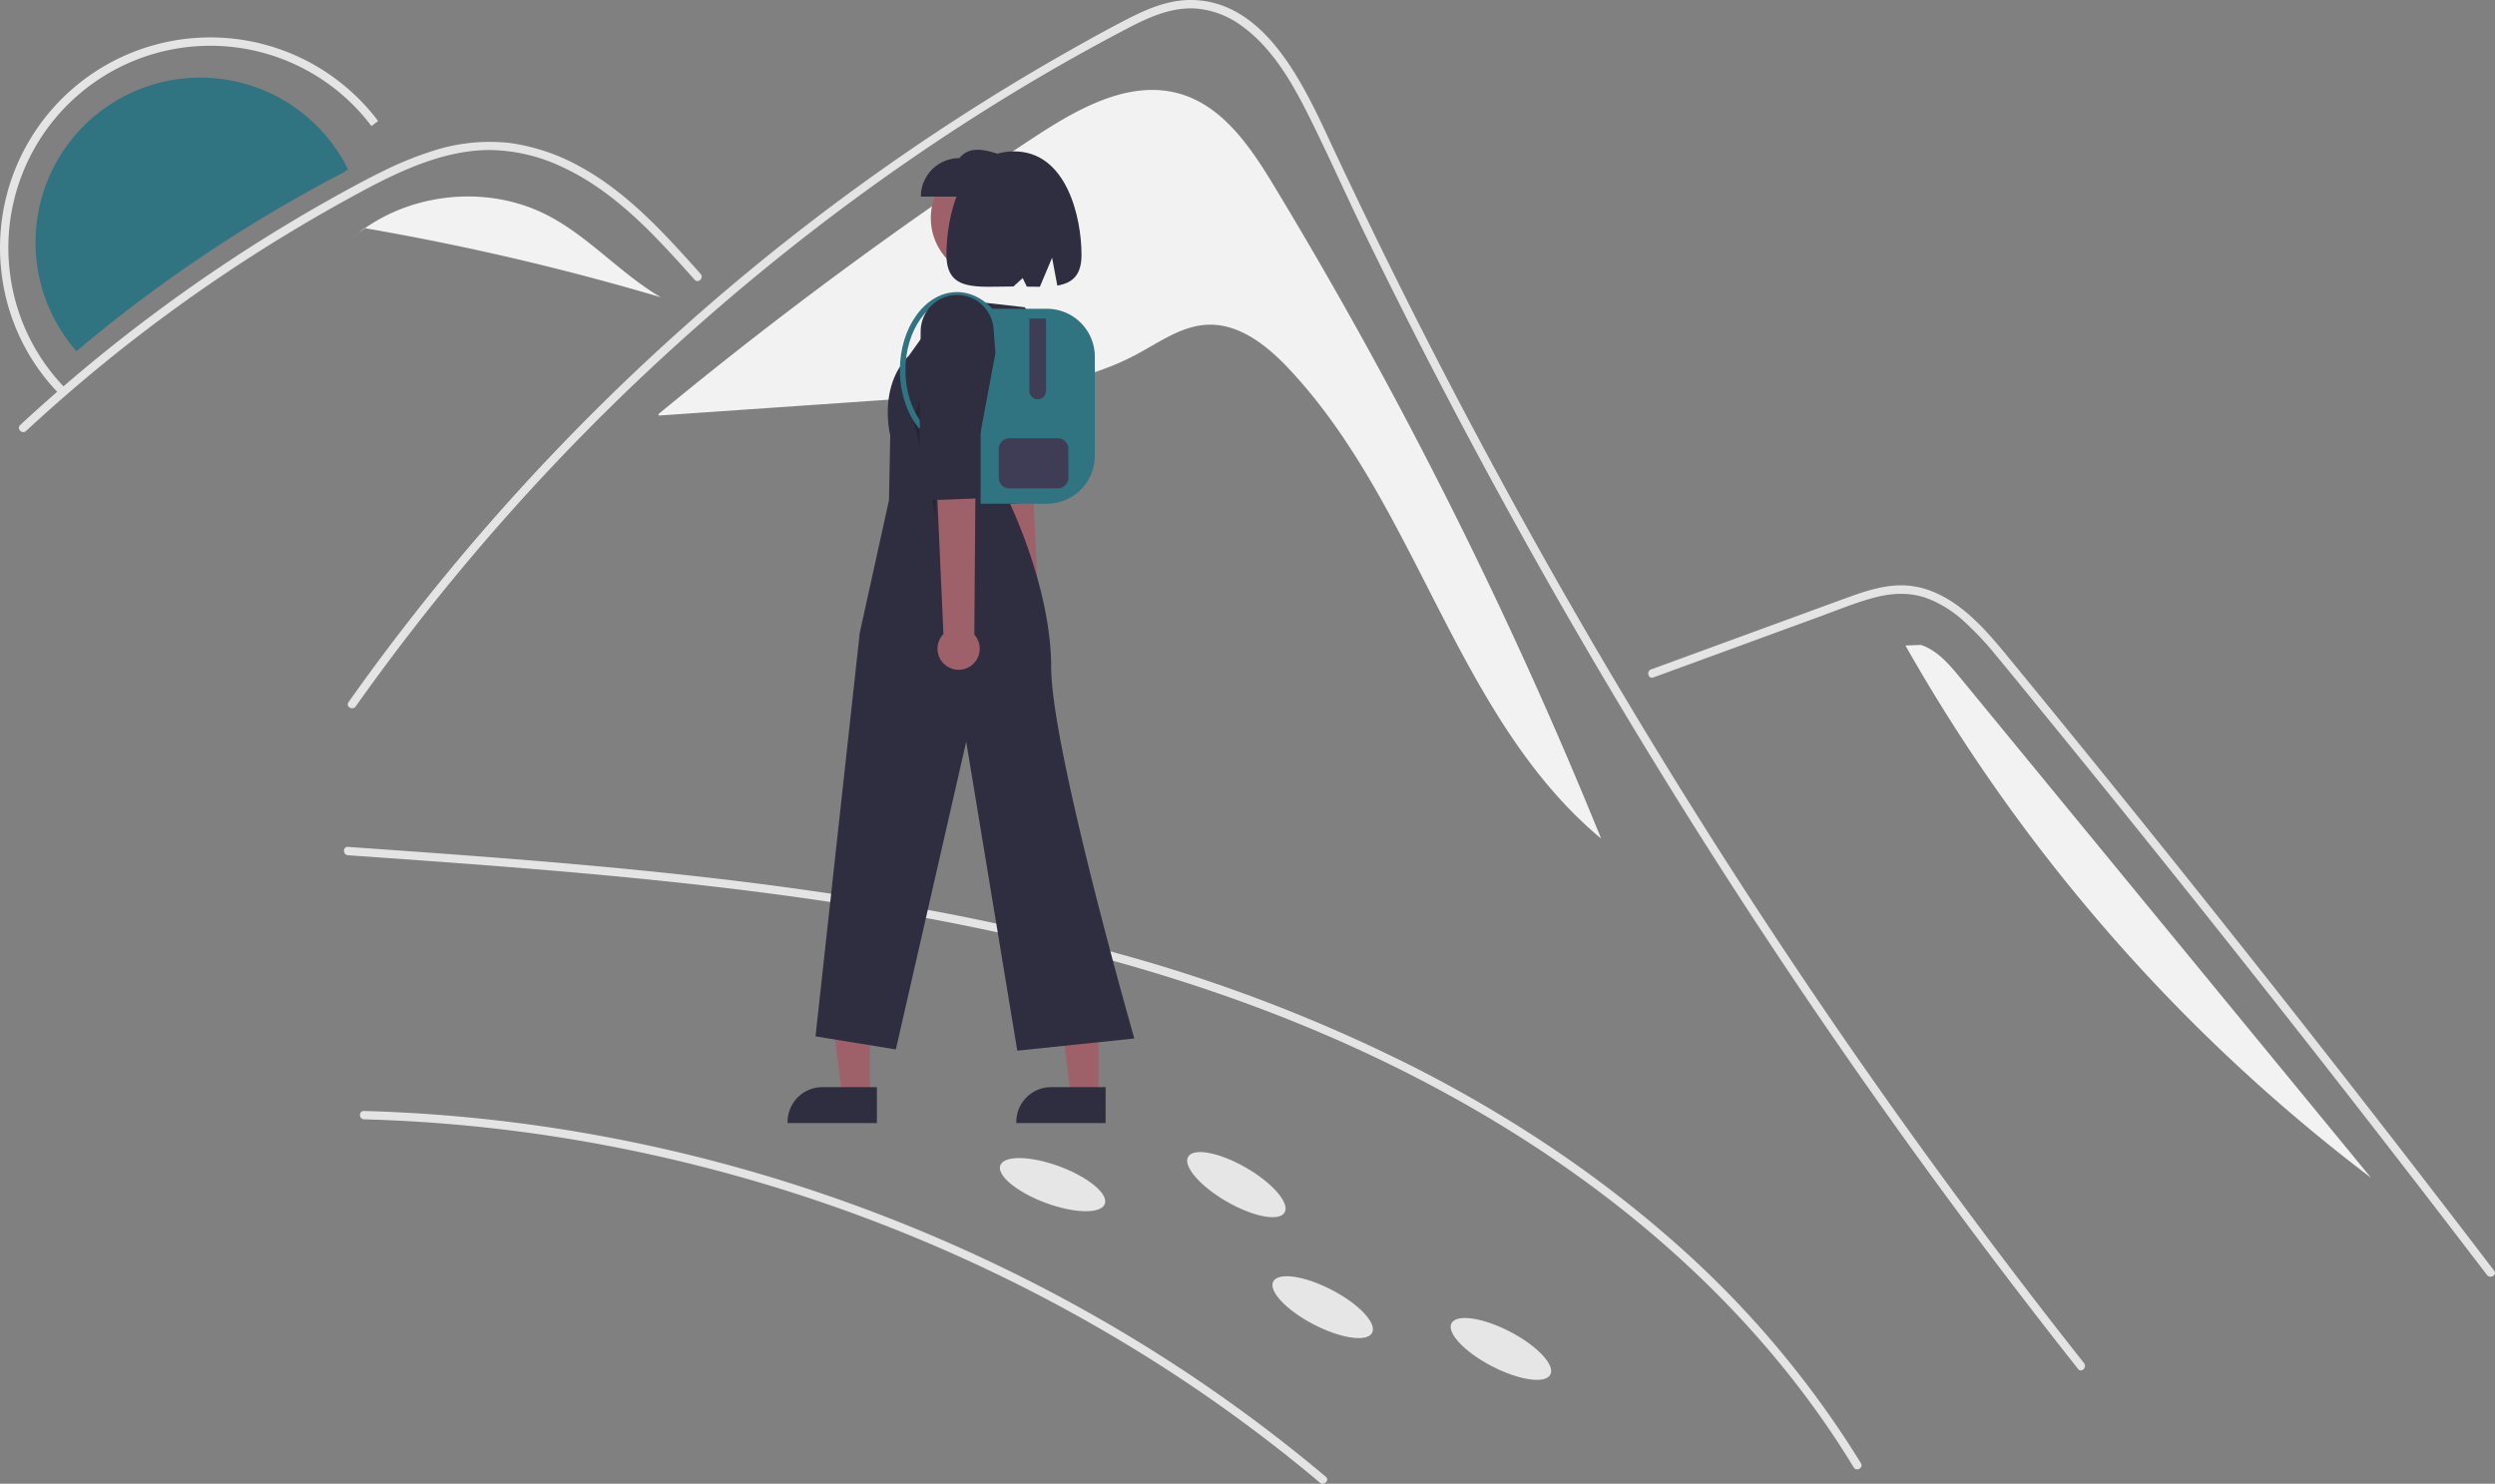 <svg id="fb0f8304-0a4b-48ea-8b3f-960f381ba720" data-name="Layer 1" xmlns="http://www.w3.org/2000/svg" width="895.929" height="532.793" viewBox="0 0 895.929 532.793"><rect x="0" y="0" width="895.929" height="532.793" fill="#808080" stroke="none"/><path d="M609.574,250.425c-8.366-13.837-18.279-28.61-33.804-33.128-17.979-5.232-36.448,5.162-52.114,15.418a1518.606,1518.606,0,0,0-135.147,99.575l.047.537q50.424-3.477,100.849-6.955c24.288-1.675,49.41-3.581,70.873-15.07,8.145-4.36,16.084-10.184,25.313-10.59,11.467-.504,21.465,7.504,29.322,15.871,46.477,49.492,59.927,125.177,112.07,168.66A1654.786,1654.786,0,0,0,609.574,250.425Z" transform="translate(-152.036 -183.604)" fill="#f2f2f2"/><path d="M277,244.395c-.547.394-1.094.789-1.64,1.175-4.026,2.026-7.98,4.187-11.915,6.366q-11.082,6.132-21.876,12.803-21.477,13.274-41.609,28.573-10.436,7.935-20.442,16.389c-.484-.529-.95-1.076-1.407-1.632-.108-.135-.224-.269-.323-.412a59.179,59.179,0,1,1,97.958-65.664c.063.108.126.224.179.332Q276.489,243.346,277,244.395Z" transform="translate(-152.036 -183.604)" fill="#317481"/><path d="M282.749,585.549a546.939,546.939,0,0,1,72.657,6.853,564.487,564.487,0,0,1,204.104,75.736,547.257,547.257,0,0,1,59.584,42.167q3.477,2.83,6.906,5.717c1.469,1.235,3.601-.877,2.121-2.121a553.001,553.001,0,0,0-59.249-43.455,562.436,562.436,0,0,0-64.376-35.232,571.35,571.35,0,0,0-68.49-26.673,563.482,563.482,0,0,0-71.253-17.576,553.19,553.19,0,0,0-72.756-8.088q-4.623-.204-9.248-.328c-1.931-.053-1.93,2.947,0,3Z" transform="translate(-152.036 -183.604)" fill="#e4e4e4"/><path d="M276.995,490.724c43.579,3.048,87.174,6.147,130.58,11.159,43.45,5.017,86.748,11.985,129.17,22.753C574.248,534.154,610.988,546.687,645.952,563.324c32.69,15.554,63.876,34.524,92.029,57.33,27.759,22.488,52.579,48.738,72.435,78.486q3.753,5.622,7.266,11.397c1.004,1.646,3.6.14,2.59-1.514a350.705,350.705,0,0,0-69.843-81.83c-27.416-23.791-58.033-43.773-90.349-60.245A571.836,571.836,0,0,0,554.354,526.225C512.127,514.408,468.875,506.643,425.414,501.056c-43.85-5.637-87.946-9.054-132.034-12.181q-8.192-.581-16.385-1.152c-1.927-.135-1.918,2.866,0,3Z" transform="translate(-152.036 -183.604)" fill="#e4e4e4"/><path d="M898.264,675.208q-7.709-9.735-15.31-19.56Q821.034,575.563,766.554,490.068q-37.005-58.065-70.34-118.36-15.87-28.665-30.87-57.78-11.64-22.575-22.76-45.42c-2.12-4.35-4.18-8.72-6.23-13.1-4.83-10.3-9.57-20.65-14.66-30.81-5.8-11.58-12.86-23.72-23.51-31.5a32.076,32.076,0,0,0-16.71-6.43c-8.67-.56-16.67,3.02-24.19,6.93-55.02,28.69-106.53,64.66-153.12,105.59a797.156,797.156,0,0,0-124.4,138.09c-1.1,1.57-3.7.07-2.59-1.51q6.555-9.27,13.37-18.34a801.562,801.562,0,0,1,204.64-190.88q19.906-12.9,40.56-24.59c6.94-3.93,13.91-7.81,21-11.45,6.95-3.57,14.33-6.78,22.27-6.9,27.02-.42,41.01,30.18,50.62,50.77q4.53,9.72,9.17,19.38,17.535,36.675,36.42,72.68,11.655,22.23,23.82,44.2,37.86,68.415,80.48,134.06,56.46,86.955,120.86,168.39C901.564,674.588,899.455,676.728,898.264,675.208Z" transform="translate(-152.036 -183.604)" fill="#e4e4e4"/><path d="M401.494,284.078c-1.57-1.75-3.13-3.5-4.71-5.25-12.46-13.78-25.83-27.4-42.94-35.3a62.298,62.298,0,0,0-26.1-6.05c-9.34.03-18.47,2.48-27.1,5.91-4.08,1.63-8.07,3.48-12,5.45-4.49,2.26-8.9,4.67-13.29,7.1q-12.36,6.84-24.4,14.28-23.955,14.805-46.41,31.87-11.64,8.85-22.8,18.28-10.38,8.76-20.34,17.99c-1.42,1.31-3.54-.81-2.12-2.12,1.75-1.63,3.52-3.25,5.29-4.85q7.5-6.78,15.24-13.3,14.115-11.91,28.96-22.9,23.085-17.1,47.76-31.88,12.33-7.38,25-14.14c2.55-1.36,5.13-2.69,7.74-3.95a123.389,123.389,0,0,1,18.4-7.49,65.457,65.457,0,0,1,27.79-2.73,72.352,72.352,0,0,1,25.64,8.87c16.8,9.39,29.83,23.91,42.51,38.08C404.894,283.388,402.784,285.518,401.494,284.078Z" transform="translate(-152.036 -183.604)" fill="#e4e4e4"/><path d="M745.717,426.875l40.257-14.724,19.988-7.311c6.51-2.381,13.004-5.091,19.733-6.796,5.95-1.507,11.995-1.754,17.861.228a41.165,41.165,0,0,1,13.931,8.636,113.053,113.053,0,0,1,11.426,12.203c4.352,5.23,8.639,10.514,12.946,15.781q26.661,32.606,52.974,65.495,26.312,32.888,52.272,66.056,26.024,33.249,51.69,66.776,3.144,4.107,6.283,8.219c1.156,1.514,3.763.021,2.59-1.514q-25.855-33.864-52.071-67.451-26.28-33.667-52.923-67.049-26.643-33.381-53.646-66.472-6.727-8.244-13.477-16.47c-3.796-4.626-7.548-9.302-11.711-13.607-7.642-7.903-17.189-14.888-28.617-15.077-6.719-.111-13.222,2.021-19.465,4.279-6.73,2.435-13.444,4.915-20.165,7.373l-40.538,14.827-10.135,3.707c-1.798.658-1.022,3.558.798,2.893Z" transform="translate(-152.036 -183.604)" fill="#e4e4e4"/><path d="M287.818,227.059l-2.393,1.809a72.508,72.508,0,0,0-129.938,51.711,71.764,71.764,0,0,0,20.326,42.764l-2.139,2.104a74.736,74.736,0,0,1-21.169-44.535,75.508,75.508,0,0,1,135.313-53.853Z" transform="translate(-152.036 -183.604)" fill="#e4e4e4"/><path d="M516.803,419.172a6.871,6.871,0,0,1-1.636-10.408l-8.929-89.601,14.91.989,4.13,88.23a6.908,6.908,0,0,1-8.475,10.79Z" transform="translate(-152.036 -183.604)" fill="#9e616a"/><path d="M527.187,315.844l-3.909,29.709.543,18.208-16.398,1.501-3.287-15.144-1.811-40.092a11.964,11.964,0,0,1,10.57-12.424h0a11.964,11.964,0,0,1,13.243,10.315Z" transform="translate(-152.036 -183.604)" fill="#2f2e41"/><polygon points="312.353 393.642 302.406 393.642 297.674 355.274 312.355 355.275 312.353 393.642" fill="#9e616a"/><path d="M466.926,586.888l-32.074-.001v-.406a12.485,12.485,0,0,1,12.484-12.484h.001l19.59.001Z" transform="translate(-152.036 -183.604)" fill="#2f2e41"/><polygon points="394.489 393.642 384.542 393.642 379.809 355.274 394.49 355.275 394.489 393.642" fill="#9e616a"/><path d="M549.061,586.888l-32.074-.001v-.406a12.485,12.485,0,0,1,12.484-12.484h.001l19.59.001Z" transform="translate(-152.036 -183.604)" fill="#2f2e41"/><circle cx="355.808" cy="78.311" r="21.566" fill="#9e616a"/><path d="M505.057,292.236l14.967,1.71,0,0A39.827,39.827,0,0,1,525.116,329.91l-11.293,32.669s15.677,31.427,15.677,60.606,29.855,133.332,29.855,133.332l-42.024,4.384L498.994,449.948,473.726,560.453,444.879,555.757,460.767,410.873l10.499-47.688.447-23.256s-4.464-17.45,6.708-28.623L492.062,292.298Z" transform="translate(-152.036 -183.604)" fill="#2f2e41"/><path d="M482.704,254.212h31.691v-13.814c-6.956-2.763-13.762-5.114-17.877,0a13.814,13.814,0,0,0-13.814,13.814Z" transform="translate(-152.036 -183.604)" fill="#2f2e41"/><path d="M516.149,237.96c18.945,0,24.248,23.747,24.248,37.145,0,7.471-3.379,10.144-8.689,11.048l-1.875-10.001L525.442,286.583c-1.491.007-3.058-.021-4.683-.052l-1.489-3.066-3.321,3.011c-13.299.02-24.048,1.958-24.048-11.372C491.901,261.708,496.552,237.96,516.149,237.96Z" transform="translate(-152.036 -183.604)" fill="#2f2e41"/><polygon points="336.096 185.524 335.295 150.737 333.17 135.294 327.917 150.592 336.096 185.524" opacity="0.2"/><path d="M527.989,364.488H504.174v-70h23.815A17.204,17.204,0,0,1,545.174,311.673v35.63A17.204,17.204,0,0,1,527.989,364.488Z" transform="translate(-152.036 -183.604)" fill="#317481"/><path d="M524.674,326.988a3.003,3.003,0,0,1-3-3v-26h6v26A3.003,3.003,0,0,1,524.674,326.988Z" transform="translate(-152.036 -183.604)" fill="#3f3d56"/><path d="M531.887,358.988H514.462a3.792,3.792,0,0,1-3.787-3.788v-10.425a3.792,3.792,0,0,1,3.787-3.788h17.425a3.792,3.792,0,0,1,3.787,3.788v10.425A3.792,3.792,0,0,1,531.887,358.988Z" transform="translate(-152.036 -183.604)" fill="#3f3d56"/><path d="M482.271,337.695c-4.51-5.321-7.097-13.051-7.097-21.207,0-15.439,9.196-28,20.5-28,6.069,0,11.786,3.627,15.686,9.951l-1.702,1.05c-3.528-5.72-8.625-9-13.984-9-10.201,0-18.5,11.664-18.5,26,0,7.69,2.414,14.948,6.623,19.914Z" transform="translate(-152.036 -183.604)" fill="#317481"/><path d="M491.992,422.793a7.528,7.528,0,0,1-1.171-11.484L486.378,312.749l16.253,1.969-.726,96.774a7.569,7.569,0,0,1-9.913,11.301Z" transform="translate(-152.036 -183.604)" fill="#9e616a"/><path d="M509.496,310.363,503.453,342.634l-.489,19.953-18.03.668-2.695-16.764.402-43.971a13.109,13.109,0,0,1,12.303-12.964l0,0a13.109,13.109,0,0,1,13.875,12.073Z" transform="translate(-152.036 -183.604)" fill="#2f2e41"/><ellipse cx="530" cy="609" rx="7" ry="20" transform="translate(-376.945 711.566) rotate(-69.728)" fill="#e6e6e6"/><ellipse cx="596" cy="609" rx="7" ry="20" transform="translate(-381.445 637.048) rotate(-60)" fill="#e6e6e6"/><ellipse cx="627" cy="653" rx="7" ry="20" transform="translate(-393.356 725.44) rotate(-62.593)" fill="#e6e6e6"/><ellipse cx="691" cy="668" rx="7" ry="20" transform="translate(-372.132 790.352) rotate(-62.593)" fill="#e6e6e6"/><path d="M348.546,260.867c-20.458-10.514-46.656-8.455-65.455,4.681a933.585,933.585,0,0,1,106.215,24.79C374.817,281.847,363.483,268.544,348.546,260.867Z" transform="translate(-152.036 -183.604)" fill="#f2f2f2"/><path d="M282.89,265.512l-3.938,3.201c1.332-1.12,2.717-2.171,4.14-3.165C283.024,265.537,282.957,265.524,282.89,265.512Z" transform="translate(-152.036 -183.604)" fill="#f2f2f2"/><path d="M855.971,427.023c-3.963-4.824-8.247-9.874-14.175-11.834l-5.534.218a627.704,627.704,0,0,0,167.189,191.136Q929.711,516.783,855.971,427.023Z" transform="translate(-152.036 -183.604)" fill="#f2f2f2"/></svg>